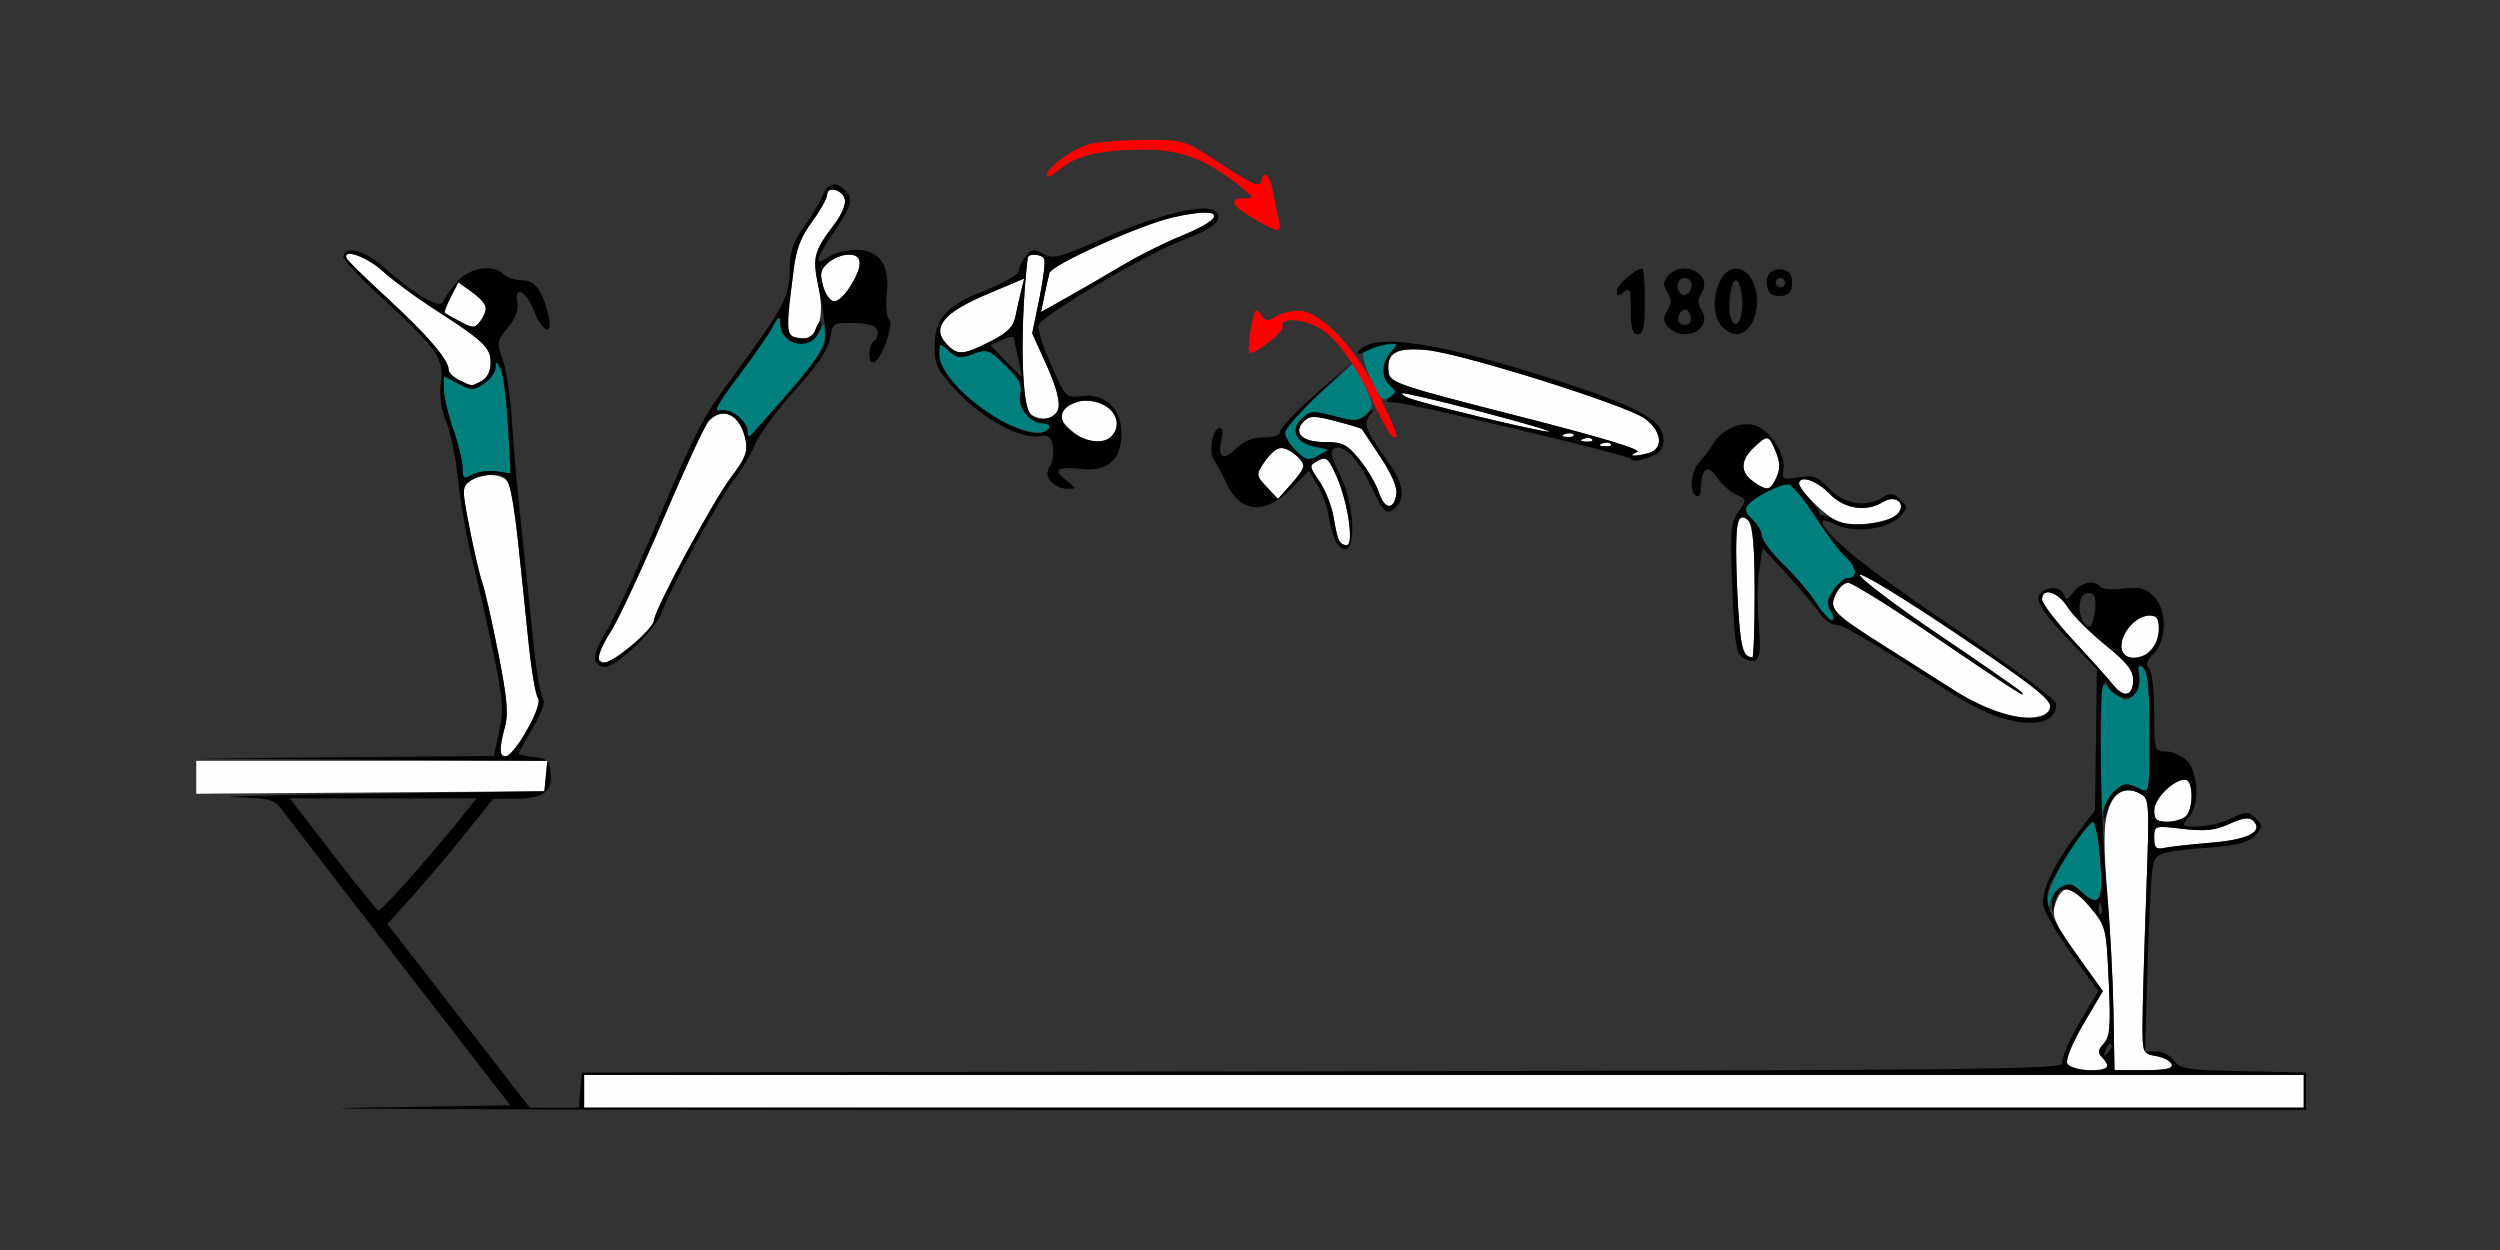 <?xml version="1.0" encoding="UTF-8" standalone="no"?>
<!-- Created with Inkscape (http://www.inkscape.org/) -->

<svg
   xmlns:dc="http://purl.org/dc/elements/1.1/"
   xmlns:cc="http://creativecommons.org/ns#"
   xmlns:rdf="http://www.w3.org/1999/02/22-rdf-syntax-ns#"
   xmlns:svg="http://www.w3.org/2000/svg"
   xmlns="http://www.w3.org/2000/svg"
   xmlns:sodipodi="http://sodipodi.sourceforge.net/DTD/sodipodi-0.dtd"
   xmlns:inkscape="http://www.inkscape.org/namespaces/inkscape"
   id="svg3336"
   version="1.1"
   inkscape:version="0.91 r13725"
   width="500"
   height="250"
   viewBox="0 0 500 250"
   sodipodi:docname="bb920602.svg">
  <rect x="0" y="0" width="500" height="250" fill="#333333" stroke="none"/>
  <defs
     id="defs3340" />
  <sodipodi:namedview
     pagecolor="#ffffff"
     bordercolor="#666666"
     borderopacity="1"
     objecttolerance="10"
     gridtolerance="10"
     guidetolerance="10"
     inkscape:pageopacity="0"
     inkscape:pageshadow="2"
     inkscape:window-width="1632"
     inkscape:window-height="882"
     id="namedview3338"
     showgrid="false"
     inkscape:zoom="1.4126722"
     inkscape:cx="208.10646"
     inkscape:cy="125.49539"
     inkscape:window-x="0"
     inkscape:window-y="0"
     inkscape:window-maximized="0"
     inkscape:current-layer="svg3336" />
  <g
     id="g3346"
     transform="translate(28.037,15.287)">
    <path
       style="fill:#fefefe"
       d="m 88.785,202.969 0,-3.281 171.963,0 171.963,0 0,3.281 0,3.281 -171.963,0 -171.963,0 0,-3.281 z m 296.597,-5.632 c -0.298,-0.779 1.184,-4.325 3.305,-7.906 l 3.845,-6.493 -5.139,-7.186 c -4.195,-5.866 -5.028,-7.643 -4.533,-9.672 0.571,-2.342 1.848,-3.846 3.293,-3.879 0.351,-0.008 2.083,1.779 3.848,3.97 3.151,3.911 3.219,4.186 3.718,14.882 0.431,9.249 0.279,11.127 -1.005,12.415 -1.182,1.185 -1.266,1.765 -0.385,2.649 1.942,1.948 1.256,2.632 -2.639,2.632 -2.495,0 -3.95,-0.477 -4.308,-1.413 z m 9.28,-10.073 c -0.109,-6.315 -0.659,-17.04 -1.224,-23.832 -0.737,-8.874 -0.742,-13.409 -0.015,-16.115 1.116,-4.159 3.462,-5.551 6.556,-3.89 1.879,1.009 1.904,1.448 1.204,20.911 -0.394,10.935 -0.716,22.406 -0.716,25.492 0,5.464 0.071,5.624 2.727,6.094 1.5,0.265 2.902,1.01 3.115,1.654 0.284,0.855 -1.21,1.171 -5.53,1.17 l -5.919,-0.002 -0.197,-11.483 z m 8.141,-34.994 c 0,-2.451 0.007,-2.453 5.696,-1.791 4.497,0.524 6.471,0.313 9.377,-1.002 2.725,-1.233 3.954,-1.391 4.732,-0.611 2.146,2.153 -0.964,3.775 -8.408,4.387 -3.955,0.325 -8.137,0.789 -9.293,1.03 -1.757,0.367 -2.103,0.036 -2.103,-2.014 z m 0,-5.483 c 0,-2.343 3.843,-6.162 6.201,-6.162 1.612,0 1.733,5.729 0.154,7.312 -0.617,0.619 -2.299,1.125 -3.738,1.125 -2.147,0 -2.617,-0.408 -2.617,-2.276 z m -391.589,-6.619 0,-3.293 35.106,0 35.106,0 -0.293,3.047 -0.293,3.047 -34.813,0.246 -34.813,0.246 0,-3.293 z m 60.753,-5.402 c 0.003,-0.645 0.433,-2.715 0.955,-4.601 0.753,-2.72 0.474,-5.826 -1.35,-15.023 -1.265,-6.377 -2.687,-12.638 -3.161,-13.914 -0.474,-1.276 -1.599,-6.088 -2.501,-10.692 -1.575,-8.044 -1.573,-8.42 0.048,-9.609 2.42,-1.775 6.708,-1.552 7.732,0.403 0.473,0.902 1.341,6.281 1.93,11.953 0.589,5.672 1.525,14.742 2.082,20.156 0.556,5.414 1.393,10.319 1.86,10.899 1.045,1.301 -4.632,11.601 -6.395,11.601 -0.663,0 -1.203,-0.527 -1.2,-1.172 z m 299.528,-7.608 c -2.056,-0.659 -6.051,-2.684 -8.879,-4.499 -2.827,-1.815 -8.715,-5.552 -13.084,-8.305 -11.019,-6.942 -11.814,-7.757 -10.468,-10.72 0.595,-1.311 1.727,-2.383 2.514,-2.383 0.787,0 8.471,4.778 17.076,10.617 16.128,10.945 19.171,12.892 17.514,11.207 -0.514,-0.523 -7.979,-5.708 -16.589,-11.522 -8.61,-5.815 -15.654,-11.144 -15.654,-11.843 0,-0.699 8.622,4.529 19.159,11.619 15.199,10.226 19.111,13.278 18.925,14.765 -0.292,2.342 -5.032,2.822 -10.514,1.064 z m 23.176,-5.39 c -0.924,-1.16 -4.519,-5.174 -7.989,-8.92 -3.47,-3.746 -6.308,-7.466 -6.308,-8.267 0,-2.505 3.186,-1.519 5.14,1.591 1.028,1.635 4.393,5.011 7.477,7.501 4.285,3.46 5.607,5.109 5.607,6.99 0,3.231 -1.824,3.744 -3.927,1.105 z M 91.589,116.098 c 0,-0.599 1.218,-3.025 2.707,-5.391 1.489,-2.365 6.176,-12.453 10.415,-22.416 4.239,-9.963 8.308,-18.717 9.042,-19.453 2.936,-2.945 6.339,-1.11 7.351,3.964 0.446,2.238 -0.107,3.648 -2.842,7.242 -3.676,4.831 -15.42,26.616 -15.517,28.784 -0.073,1.634 -7.972,8.359 -9.817,8.359 -0.736,0 -1.338,-0.49 -1.338,-1.09 z m 229.342,-0.565 c -1.368,-0.914 -2.44,-26.235 -1.145,-27.038 2.393,-1.483 3.111,1.905 3.111,14.678 0,7.192 -0.21,13.07 -0.467,13.063 -0.257,-0.007 -0.931,-0.324 -1.499,-0.703 z m 75.954,0.092 c -2.16,-2.167 1.441,-7.812 4.984,-7.812 1.444,0 1.869,0.625 1.869,2.746 0,4.129 -4.484,7.444 -6.854,5.067 z M 239.809,92.957 c -0.269,-0.436 -0.772,-2.572 -1.119,-4.747 -0.347,-2.175 -1.607,-5.399 -2.801,-7.163 -2.144,-3.17 -2.148,-3.22 -0.308,-4.208 1.655,-0.888 2.073,-0.523 3.745,3.269 2.238,5.075 3.481,13.642 1.98,13.642 -0.555,0 -1.229,-0.357 -1.498,-0.793 z m 99.839,-3.827 c -2.287,-0.972 -7.872,-6.392 -7.872,-7.64 0,-1.855 3.521,-0.727 6.075,1.947 2.932,3.07 7.39,3.761 10.737,1.664 2.552,-1.599 4.852,0.464 2.774,2.489 -1.707,1.663 -9.128,2.639 -11.714,1.54 z m -91.9,-5.904 c -0.565,-1.716 -2.317,-4.691 -3.895,-6.611 -2.528,-3.077 -3.362,-3.49 -7.035,-3.49 -4.538,0 -6.355,-1.921 -4.002,-4.23 1.091,-1.071 2.093,-1.062 6.342,0.056 2.775,0.73 5.107,1.441 5.183,1.579 0.075,0.138 1.731,2.627 3.679,5.531 2.179,3.249 3.421,6.106 3.229,7.427 -0.486,3.332 -2.363,3.192 -3.499,-0.261 z m -22.419,-1.093 c -2.144,-2.289 -2.167,-2.465 -0.639,-4.805 2.14,-3.277 3.988,-3.823 6.185,-1.828 2.387,2.167 2.326,2.668 -0.744,6.114 l -2.578,2.894 -2.225,-2.376 z m 97.309,-1.093 c -2.668,-1.875 -2.638,-4.247 0.086,-6.815 2.785,-2.625 2.991,-2.587 4.396,0.816 0.89,2.155 0.922,3.419 0.133,5.156 -1.224,2.695 -1.823,2.804 -4.616,0.842 z m -23.247,-5.917 c 1.136,-0.448 -7.023,-2.913 -23.832,-7.2 -23.723,-6.05 -25.581,-6.673 -25.864,-8.679 -0.561,-3.97 1.475,-5.154 7.753,-4.504 7.168,0.742 39.654,10.957 43.435,13.659 3.493,2.495 3.885,6.105 0.753,6.946 -2.86,0.769 -4.376,0.619 -2.245,-0.223 z m -7.043,-1.702 c 0.675,-0.271 1.481,-0.238 1.791,0.074 0.311,0.312 -0.241,0.533 -1.227,0.492 -1.089,-0.045 -1.31,-0.267 -0.565,-0.566 z M 186.267,70.838 c -2.156,-1.88 -2.439,-2.589 -1.593,-3.984 2.282,-3.765 10.653,-1.817 10.653,2.479 0,4.157 -5.056,4.997 -9.06,1.505 z m 102.343,1.647 c 0.675,-0.271 1.481,-0.238 1.791,0.074 0.311,0.312 -0.241,0.533 -1.227,0.492 -1.089,-0.045 -1.31,-0.267 -0.565,-0.566 z m -3.738,-0.938 c 0.675,-0.271 1.481,-0.238 1.791,0.074 0.311,0.312 -0.241,0.533 -1.227,0.492 -1.089,-0.045 -1.31,-0.267 -0.565,-0.566 z m -17.157,-3.506 c -12.707,-3.133 -15.896,-4.107 -15.279,-4.67 0.202,-0.184 7.307,1.479 15.788,3.696 8.481,2.217 14.579,4.02 13.551,4.006 -1.028,-0.014 -7.355,-1.378 -14.061,-3.031 z M 177.863,67.266 c -1.674,-2.609 -1.86,-17.987 -0.374,-30.938 0.113,-0.989 2.666,-0.878 3.295,0.142 0.286,0.465 -0.132,4.01 -0.929,7.879 l -1.45,7.034 2.898,6.411 c 3.312,7.328 3.18,10.643 -0.424,10.643 -1.245,0 -2.602,-0.527 -3.015,-1.172 z M 63.785,60.731 c -1.157,-0.56 -2.103,-1.504 -2.103,-2.098 0,-1.96 -4.269,-6.935 -12.238,-14.263 -4.321,-3.973 -7.996,-7.566 -8.167,-7.984 -0.853,-2.083 4.021,-0.358 7.246,2.565 2.018,1.829 6.54,5.172 10.049,7.429 10.132,6.517 11.521,7.824 11.521,10.847 0,1.718 -0.661,3.063 -1.808,3.679 -2.093,1.124 -1.795,1.135 -4.501,-0.174 z m 97.372,-7.357 c -2.907,-3.222 -0.394,-6.202 8.324,-9.871 l 7.331,-3.086 -0.601,2.401 c -0.33,1.32 -0.848,3.639 -1.149,5.152 -0.421,2.114 -1.595,3.284 -5.064,5.047 -5.499,2.795 -6.6,2.84 -8.841,0.356 z m -31.853,-2.295 c -0.299,-0.782 -0.252,-2.575 0.105,-3.984 0.357,-1.409 0.932,-5.108 1.278,-8.219 0.476,-4.281 1.367,-6.663 3.662,-9.794 1.668,-2.275 3.033,-4.718 3.033,-5.428 0,-1.878 3.19,-0.974 3.571,1.012 0.177,0.921 -0.699,3.025 -1.946,4.677 -4.333,5.736 -4.643,6.86 -3.414,12.367 C 137.026,48.131 135.612,52.5 132.1,52.5 c -1.239,0 -2.497,-0.64 -2.796,-1.422 z M 64.019,49.041 c -1.542,-0.812 -2.94,-1.592 -3.106,-1.734 -0.166,-0.142 0.378,-1.578 1.21,-3.192 l 1.512,-2.934 2.762,1.973 c 3.016,2.155 3.381,3.488 1.594,5.831 -1.069,1.402 -1.406,1.406 -3.972,0.055 z M 180.809,43.956 c 0.352,-1.746 0.822,-3.837 1.046,-4.646 0.458,-1.657 18.224,-9.663 24.687,-11.125 10.149,-2.295 11.181,-0.151 1.769,3.673 -3.336,1.355 -8.568,3.96 -11.627,5.789 -3.059,1.828 -8.027,4.71 -11.038,6.404 l -5.476,3.08 0.639,-3.174 z m -44.225,-2.002 c -0.709,-2.533 -0.539,-3.323 1.011,-4.688 1.025,-0.902 2.869,-1.641 4.097,-1.641 1.505,0 2.232,0.535 2.229,1.641 C 143.916,39.7 140.424,45 138.826,45 c -0.769,0 -1.77,-1.36 -2.242,-3.047 z"
       id="path3356"
       inkscape:connector-curvature="0" />
    <path
       style="fill:#007f7f"
       d="m 381.436,164.945 c -0.143,-2.687 5.394,-12.625 8.486,-15.234 1.859,-1.568 2.023,-2.66 2.182,-14.531 0.095,-7.06 0.228,-13.152 0.296,-13.539 0.068,-0.387 0.965,0.141 1.993,1.172 1.028,1.031 2.238,1.875 2.689,1.875 1.638,0 3.128,-2.857 2.689,-5.159 -0.364,-1.908 -0.207,-2.155 0.825,-1.297 0.955,0.795 1.274,4.09 1.274,13.166 0,12.055 -0.008,12.101 -1.987,11.039 -5.403,-2.901 -8.94,3.936 -7.82,15.116 0.725,7.245 -0.314,8.805 -3.725,5.591 -1.765,-1.664 -2.538,-1.861 -4.071,-1.038 -1.041,0.559 -2.074,1.966 -2.297,3.127 -0.373,1.944 -0.415,1.921 -0.533,-0.287 z m -46.281,-59.71 c -1.238,-1.934 -4.188,-5.396 -6.554,-7.695 -2.366,-2.299 -4.302,-4.87 -4.302,-5.714 0,-0.844 -0.84,-2.297 -1.866,-3.228 -1.408,-1.278 -1.613,-1.999 -0.836,-2.938 1.266,-1.53 6.272,-4.096 7.992,-4.096 0.695,0 3.094,2.848 5.33,6.328 2.236,3.48 4.967,7.132 6.069,8.114 2.31,2.06 2.635,4.308 0.622,4.308 -0.759,0 -2.096,1.096 -2.971,2.436 -1.28,1.96 -1.374,2.784 -0.481,4.219 0.662,1.063 0.734,1.783 0.179,1.783 -0.512,0 -1.944,-1.582 -3.182,-3.516 z M 64.486,78.291 c 0,-1.32 -0.841,-4.801 -1.869,-7.735 -1.028,-2.934 -1.869,-6.52 -1.869,-7.969 l 0,-2.635 2.875,1.491 c 2.627,1.363 3.071,1.363 5.14,0.002 1.246,-0.819 2.278,-2.217 2.294,-3.108 0.027,-1.513 0.091,-1.511 0.988,0.033 0.528,0.909 1.205,6.013 1.506,11.342 l 0.547,9.689 -2.829,-0.417 c -1.556,-0.229 -3.719,0.061 -4.806,0.645 -1.773,0.952 -1.976,0.814 -1.976,-1.339 z M 231.004,74.705 c -1.118,-1.193 -2.032,-2.784 -2.032,-3.536 0,-0.751 3.132,-4.211 6.959,-7.689 l 6.959,-6.323 1.947,4.414 c 1.865,4.229 1.877,4.482 0.284,6.014 -1.489,1.433 -2.15,1.47 -6.336,0.353 -4.316,-1.152 -4.815,-1.108 -6.529,0.576 -2.354,2.312 -1.042,4.848 2.891,5.586 2.658,0.499 2.669,0.527 0.662,1.641 -2.623,1.456 -2.432,1.497 -4.805,-1.037 z m -109.509,-3.591 c 0,-2.207 -3.417,-4.854 -5.546,-4.296 -1.38,0.362 -0.448,-1.385 3.563,-6.679 2.988,-3.943 6.111,-8.435 6.941,-9.982 1.248,-2.326 1.516,-2.48 1.547,-0.891 0.09,4.643 5.616,5.743 8.002,1.594 l 1.482,-2.578 -0.476,3.616 c -0.371,2.818 -1.968,5.302 -7.233,11.25 -3.716,4.198 -7.1,8.034 -7.519,8.524 -0.447,0.523 -0.762,0.292 -0.762,-0.558 z m 50.935,-2.075 c -5.865,-2.752 -12.617,-9.913 -12.617,-13.382 0,-2.471 0.03,-2.483 1.916,-0.771 1.653,1.5 2.323,1.585 4.873,0.62 2.792,-1.057 3.153,-0.928 6.471,2.323 2.737,2.681 3.392,3.932 2.96,5.657 -0.656,2.622 1.863,5.889 4.54,5.889 0.979,0 1.52,0.422 1.202,0.938 -0.942,1.529 -4.367,1.063 -9.346,-1.273 z m 73.562,-8.777 c -1.116,-2.434 -1.709,-4.746 -1.318,-5.139 0.391,-0.392 2.17,-0.997 3.953,-1.343 3.174,-0.616 3.207,-0.59 1.606,1.228 -2.023,2.297 -2.105,5.308 -0.189,6.903 1.155,0.962 1.202,1.359 0.234,1.975 -1.927,1.226 -2.145,1.042 -4.286,-3.625 z"
       id="path3352"
       inkscape:connector-curvature="0" />
    <path
       style="fill:#fe0000"
       d="m 246.697,65.391 c -3.881,-8.25 -7.688,-13.422 -11.237,-15.263 -3.304,-1.714 -7.534,-1.84 -6.931,-0.206 0.372,1.007 -5.024,5.391 -6.635,5.391 -0.596,0 0.461,-7.659 1.161,-8.41 0.226,-0.243 0.796,0.179 1.267,0.938 0.703,1.134 1.191,1.17 2.74,0.207 1.037,-0.645 3.18,-1.172 4.762,-1.172 4.319,0 11.73,7.916 16.108,17.207 3.791,8.044 3.811,8.106 2.716,8.106 -0.415,0 -2.193,-3.059 -3.951,-6.797 z M 222.664,28.43 c -4.393,-2.566 -5.077,-4.052 -1.869,-4.059 1.99,-0.004 1.953,-0.127 -0.701,-2.293 -6.259,-5.107 -11.568,-7.285 -18.079,-7.418 -8.906,-0.182 -14.659,1.028 -17.898,3.762 -1.544,1.304 -2.808,1.948 -2.808,1.433 0,-1.738 5.635,-5.711 9.14,-6.445 1.912,-0.4 6.842,-0.725 10.954,-0.723 7.45,0.005 7.503,0.023 14.953,4.944 5.679,3.751 7.549,4.593 7.779,3.498 0.542,-2.588 1.812,-1.518 2.461,2.074 0.349,1.934 0.862,4.465 1.14,5.625 0.621,2.595 -0.035,2.544 -5.072,-0.398 z"
       id="path3350"
       inkscape:connector-curvature="0" />
    <path
       style="fill:#000000"
       d="M 42.391,206.27 74.034,205.781 52.204,177.589 C 40.197,162.084 29.538,148.267 28.516,146.886 c -1.733,-2.343 -2.389,-2.526 -9.813,-2.728 -4.376,-0.119 7.815,-0.436 27.091,-0.703 l 35.047,-0.486 0.293,-3.047 0.293,-3.047 -35.34,-0.221 -35.34,-0.221 29.994,-0.261 29.994,-0.261 1.066,-4.909 c 0.922,-4.247 0.765,-6.363 -1.164,-15.69 C 69.412,109.383 67.527,101.1 66.451,96.907 65.374,92.714 64.101,85.542 63.622,80.97 63.142,76.397 62.045,70.981 61.183,68.934 60.141,66.46 59.793,63.91 60.146,61.332 60.808,56.487 59.464,54.532 48.598,44.529 c -4.369,-4.022 -7.944,-7.777 -7.944,-8.343 0,-2.54 4.275,-1.476 8.134,2.024 5.577,5.058 11.264,8.415 11.754,6.939 0.211,-0.636 1.433,-2.406 2.714,-3.934 2.524,-3.009 7.294,-3.815 9.506,-1.606 0.646,0.645 2.297,1.172 3.67,1.172 2.595,0 4.016,1.967 5.247,7.266 0.93,4.002 -1.239,3.133 -2.924,-1.172 -1.591,-4.063 -4.007,-5.208 -3.314,-1.571 0.268,1.405 -0.408,3.161 -1.904,4.944 -2.208,2.632 -2.256,2.945 -1.012,6.493 0.719,2.05 1.535,7.524 1.813,12.165 0.278,4.641 1.099,13.922 1.824,20.625 0.725,6.703 1.802,17.039 2.394,22.969 0.591,5.93 1.467,11.264 1.947,11.855 0.574,0.706 -0.098,2.726 -1.964,5.901 -1.56,2.655 -2.837,4.992 -2.837,5.195 0,0.202 1.367,0.5 3.037,0.662 2.549,0.247 3.086,0.718 3.339,2.929 0.451,3.949 -1.263,5.325 -6.724,5.398 l -4.792,0.064 -5.368,6.733 c -2.952,3.703 -7.705,9.331 -10.561,12.507 l -5.192,5.775 14.236,18.366 14.236,18.366 4.913,0 4.913,0 0.29,-3.516 0.29,-3.516 148.334,-0.237 c 131.582,-0.21 148.273,-0.397 147.795,-1.647 -0.297,-0.776 1.191,-4.331 3.306,-7.903 l 3.845,-6.493 -5.155,-7.208 c -2.835,-3.964 -5.419,-8.263 -5.742,-9.554 -0.711,-2.841 1.726,-8.197 6.709,-14.743 l 3.547,-4.66 0.194,-14.09 0.194,-14.09 -6.025,-6.311 c -3.738,-3.917 -5.905,-6.94 -5.71,-7.969 0.413,-2.175 4.323,-2.746 5.089,-0.743 0.505,1.319 0.752,1.267 1.918,-0.403 1.365,-1.954 4.451,-2.583 5.368,-1.093 0.279,0.453 2.358,0.615 4.619,0.359 3.329,-0.376 4.487,-0.087 6.09,1.52 2.694,2.703 2.703,8.758 0.016,11.453 -1.427,1.432 -1.682,2.25 -0.935,3 0.583,0.584 1.028,4.403 1.028,8.812 0,7.675 0.032,7.781 2.336,7.781 1.285,0 3.178,0.844 4.206,1.875 2.361,2.369 2.547,8.945 0.322,11.411 -1.471,1.631 -1.382,1.714 1.837,1.714 1.861,0 4.879,-0.715 6.705,-1.589 3.097,-1.482 3.426,-1.484 4.876,-0.029 1.45,1.454 1.443,1.683 -0.098,3.391 -1.249,1.384 -3.402,1.975 -8.816,2.42 -10.863,0.892 -11.224,1.03 -11.746,4.486 -0.252,1.672 -0.681,10.528 -0.953,19.68 l -0.494,16.641 2.261,0 c 1.243,0 2.841,0.831 3.55,1.847 1.157,1.656 2.582,1.874 13.838,2.109 l 12.549,0.263 0,3.75 0,3.75 -211.215,0.02 c -116.168,0.011 -196.976,-0.2 -179.572,-0.469 z m 390.32,-3.301 0,-3.281 -171.963,0 -171.963,0 0,3.281 0,3.281 171.963,0 171.963,0 0,-3.281 z M 393.458,198 c 0,-0.412 -0.495,-1.246 -1.099,-1.853 -0.843,-0.845 -0.756,-1.491 0.371,-2.766 1.224,-1.385 1.387,-3.488 0.973,-12.583 -0.497,-10.915 -0.498,-10.922 -3.875,-14.836 -3.634,-4.212 -6.196,-4.452 -6.935,-0.649 l -0.395,2.03 -0.127,-2.076 c -0.076,-1.239 0.662,-2.5 1.83,-3.127 1.62,-0.87 2.347,-0.684 4.218,1.08 3.424,3.227 4.324,1.461 3.56,-6.99 -0.356,-3.942 -1.019,-7.167 -1.474,-7.167 -0.952,0 -7.906,10.524 -8.78,13.286 -0.954,3.016 0.21,5.774 5.652,13.382 l 5.155,7.208 -3.845,6.493 c -2.121,3.581 -3.603,7.126 -3.305,7.906 0.568,1.485 8.076,2.101 8.076,0.663 z m 12.851,-0.422 c -0.214,-0.645 -1.616,-1.389 -3.115,-1.654 -2.655,-0.47 -2.727,-0.63 -2.727,-6.094 0,-3.086 0.322,-14.558 0.716,-25.492 0.701,-19.463 0.675,-19.903 -1.204,-20.911 -2.842,-1.526 -5.452,-0.26 -6.426,3.118 -0.675,2.34 -0.88,2.53 -0.946,0.878 -0.086,-2.155 2.854,-5.859 4.65,-5.859 0.548,0 1.81,0.437 2.804,0.97 1.744,0.936 1.808,0.543 1.808,-11.135 0,-8.898 -0.328,-12.378 -1.237,-13.135 -0.986,-0.821 -1.159,-0.501 -0.855,1.579 0.502,3.43 -1.685,5.393 -4.391,3.94 -1.061,-0.57 -1.935,-1.548 -1.943,-2.174 -0.01,-0.814 -0.239,-0.784 -0.8,0.104 -1.039,1.643 -0.579,27.694 0.738,41.882 0.575,6.188 1.142,16.628 1.261,23.201 l 0.217,11.951 5.919,0.002 c 4.32,9.4e-4 5.814,-0.315 5.53,-1.17 z m -12.097,-4.009 c -0.288,-0.289 -0.81,0.232 -1.161,1.156 -0.507,1.336 -0.4,1.444 0.523,0.525 0.639,-0.636 0.926,-1.392 0.638,-1.681 z m -1.985,-27.807 c -0.298,-0.748 -0.52,-0.526 -0.565,0.566 -0.041,0.988 0.18,1.542 0.491,1.23 0.311,-0.312 0.344,-1.12 0.074,-1.797 z M 53.349,161.015 c 2.87,-3.222 7.185,-8.285 9.59,-11.249 l 4.372,-5.391 -18.7,0 -18.7,0 8.643,11.21 c 4.753,6.166 8.853,11.228 9.11,11.249 0.257,0.021 2.815,-2.597 5.685,-5.82 z m 360.851,-7.762 c 7.445,-0.612 10.554,-2.234 8.408,-4.387 -0.778,-0.781 -2.006,-0.622 -4.732,0.611 -2.906,1.315 -4.88,1.525 -9.377,1.002 -5.689,-0.662 -5.696,-0.66 -5.696,1.791 0,2.05 0.346,2.381 2.103,2.014 1.157,-0.242 5.339,-0.706 9.293,-1.03 z m -5.041,-5.316 c 1.579,-1.584 1.458,-7.312 -0.154,-7.312 -2.358,0 -6.201,3.819 -6.201,6.162 0,1.867 0.469,2.276 2.617,2.276 1.439,0 3.122,-0.506 3.738,-1.125 z M 77.391,130.665 c 1.936,-3.381 2.715,-5.651 2.171,-6.328 -0.466,-0.581 -1.303,-5.485 -1.86,-10.899 -3.626,-35.282 -3.288,-33.75 -7.463,-33.75 -1.426,0 -3.352,0.557 -4.28,1.238 -1.622,1.19 -1.624,1.565 -0.048,9.609 0.902,4.604 2.027,9.416 2.501,10.692 0.474,1.276 1.896,7.538 3.161,13.914 1.824,9.197 2.103,12.303 1.35,15.023 -2.124,7.672 0.213,7.934 4.469,0.501 z M 398.598,120.662 c 0,-1.882 -1.323,-3.531 -5.607,-6.99 -3.084,-2.49 -6.449,-5.866 -7.477,-7.501 -1.955,-3.109 -5.14,-4.095 -5.14,-1.591 0,0.8 2.839,4.52 6.308,8.267 3.47,3.746 7.065,7.761 7.989,8.92 2.103,2.639 3.927,2.126 3.927,-1.105 z m 3.672,-5.886 c 0.808,-0.81 1.469,-2.709 1.469,-4.219 0,-2.121 -0.425,-2.746 -1.869,-2.746 -3.543,0 -7.145,5.645 -4.984,7.812 1.101,1.105 3.873,0.668 5.385,-0.848 z m -11.596,-11.054 c -0.435,-0.445 -1.248,-0.525 -1.807,-0.179 -1.379,0.855 -1.285,4.562 0.152,6.004 0.934,0.937 1.296,0.553 1.807,-1.922 0.351,-1.702 0.283,-3.458 -0.152,-3.903 z M 71.268,78.985 l 2.829,0.417 -0.547,-9.689 c -0.301,-5.329 -0.979,-10.433 -1.506,-11.342 -0.896,-1.544 -0.961,-1.546 -0.988,-0.033 -0.016,0.89 -1.048,2.289 -2.294,3.108 -2.07,1.36 -2.513,1.36 -5.14,-0.002 l -2.875,-1.491 0,2.635 c 0,1.449 0.841,5.035 1.869,7.969 1.028,2.934 1.869,6.415 1.869,7.735 0,2.153 0.203,2.291 1.976,1.339 1.087,-0.584 3.25,-0.874 4.806,-0.645 z M 68.286,60.905 c 1.147,-0.616 1.808,-1.961 1.808,-3.679 0,-3.023 -1.389,-4.33 -11.521,-10.847 -3.509,-2.257 -8.031,-5.6 -10.049,-7.429 -3.225,-2.923 -8.099,-4.648 -7.246,-2.565 0.171,0.418 3.847,4.011 8.167,7.984 7.969,7.328 12.238,12.303 12.238,14.263 0,0.594 0.946,1.539 2.103,2.098 2.705,1.309 2.408,1.297 4.501,0.174 z m 0.873,-14.614 c 0,-0.64 -1.243,-2.051 -2.762,-3.136 l -2.762,-1.973 -1.512,2.934 c -0.832,1.614 -1.376,3.05 -1.21,3.192 0.166,0.142 1.564,0.922 3.106,1.734 2.566,1.351 2.903,1.346 3.972,-0.055 0.643,-0.842 1.168,-2.055 1.168,-2.695 z M 371.495,128.073 c -2.056,-0.647 -6.051,-2.667 -8.879,-4.489 -17.186,-11.073 -21.953,-13.897 -23.46,-13.897 -0.928,0 -2.442,-1.117 -3.366,-2.482 -0.924,-1.365 -3.848,-4.83 -6.498,-7.701 l -4.819,-5.219 -0.678,4.536 c -0.373,2.495 -0.412,7.411 -0.086,10.926 0.628,6.777 -0.013,8.186 -2.996,6.585 -1.542,-0.828 -1.819,-2.505 -2.291,-13.871 -0.482,-11.631 -0.361,-13.176 1.206,-15.386 1.729,-2.438 1.725,-2.464 -0.483,-3.473 -1.224,-0.559 -2.943,-2.116 -3.82,-3.459 -1.768,-2.706 -3.136,-1.764 -3.162,2.178 -0.008,1.202 -0.43,1.907 -0.949,1.585 -1.495,-0.927 -1.08,-5.003 0.701,-6.879 0.9,-0.948 2.098,-2.53 2.662,-3.516 1.6,-2.793 5.308,-4.51 8.179,-3.787 3.053,0.769 6.43,5.837 5.898,8.853 -0.356,2.023 -0.149,2.132 3.02,1.595 2.954,-0.501 3.762,-0.2 6.132,2.281 2.978,3.118 7.413,3.819 10.789,1.704 1.521,-0.953 2.118,-0.876 3.43,0.44 1.494,1.499 1.492,1.7 -0.041,3.399 -2.285,2.533 -9.208,3.437 -12.749,1.665 -1.533,-0.767 -2.786,-1.101 -2.786,-0.742 0,2.451 8.124,9.048 26.051,21.156 12.916,8.723 20.678,14.544 20.678,15.507 0,3.783 -4.514,4.745 -11.682,2.489 z m 10.514,-1.979 c 0.186,-1.487 -3.726,-4.539 -18.925,-14.765 -10.538,-7.09 -19.159,-12.318 -19.159,-11.619 0,0.699 7.044,6.029 15.654,11.843 8.61,5.815 16.075,11 16.589,11.522 1.657,1.685 -1.386,-0.262 -17.514,-11.207 -8.605,-5.84 -16.289,-10.617 -17.076,-10.617 -0.787,0 -1.918,1.073 -2.514,2.383 -1.346,2.963 -0.551,3.778 10.468,10.72 4.369,2.753 10.257,6.49 13.084,8.305 9,5.779 18.882,7.529 19.393,3.435 z M 322.897,103.172 c 0,-8.688 -0.365,-13.443 -1.087,-14.168 -2.454,-2.464 -2.956,0.209 -2.436,12.955 0.473,11.587 1.035,14.216 3.056,14.275 0.257,0.008 0.467,-5.871 0.467,-13.063 z m 15.261,3.795 c -0.893,-1.435 -0.799,-2.259 0.481,-4.219 0.875,-1.34 2.212,-2.436 2.971,-2.436 2.012,0 1.688,-2.248 -0.622,-4.308 -1.101,-0.982 -3.832,-4.634 -6.069,-8.114 -2.236,-3.48 -4.635,-6.328 -5.33,-6.328 -1.72,0 -6.726,2.566 -7.992,4.096 -0.777,0.939 -0.572,1.66 0.836,2.938 1.026,0.932 1.866,2.384 1.866,3.228 0,0.844 1.936,3.415 4.302,5.714 2.366,2.299 5.315,5.762 6.554,7.695 1.238,1.934 2.67,3.516 3.182,3.516 0.555,0 0.483,-0.72 -0.179,-1.783 z m 13.204,-19.377 c 2.077,-2.024 -0.222,-4.087 -2.774,-2.489 -3.347,2.097 -7.805,1.406 -10.737,-1.664 -2.513,-2.631 -6.075,-3.811 -6.075,-2.012 0,0.44 1.007,1.891 2.238,3.223 1.231,1.333 2.072,2.66 1.869,2.949 -0.203,0.29 -0.129,0.356 0.164,0.148 0.293,-0.208 1.66,0.229 3.037,0.971 2.952,1.591 10.167,0.929 12.277,-1.127 z m -24.108,-7.392 c 0.789,-1.737 0.756,-3.001 -0.133,-5.156 -1.405,-3.403 -1.611,-3.441 -4.396,-0.816 -2.724,2.567 -2.754,4.94 -0.086,6.815 2.793,1.962 3.392,1.853 4.616,-0.842 z M 90.993,116.721 c -0.295,-0.772 0.728,-3.409 2.273,-5.859 1.546,-2.451 5.847,-11.628 9.558,-20.393 8.674,-20.487 9.375,-21.831 16.211,-31.092 9.53,-12.912 10.871,-15.463 10.871,-20.686 0,-3.705 0.583,-5.467 2.846,-8.601 1.565,-2.168 3.237,-4.973 3.715,-6.234 0.943,-2.489 2.694,-2.947 4.467,-1.168 1.751,1.757 1.369,3.247 -2.15,8.378 -3.766,5.492 -4.159,7.165 -1.194,5.082 1.142,-0.803 3.656,-1.459 5.586,-1.459 4.694,0 6.786,3.024 6.13,8.86 -0.256,2.274 -0.029,4.573 0.504,5.107 1.054,1.058 -1.77,8.534 -3.224,8.534 -1.14,0 -0.979,-3.524 0.194,-4.251 0.542,-0.336 0.858,-1.26 0.701,-2.052 -0.204,-1.027 -1.533,-1.473 -4.641,-1.553 -4.248,-0.11 -4.368,-0.035 -4.864,3.035 -0.35,2.164 -2.538,5.403 -7.004,10.364 -3.573,3.969 -7.186,8.881 -8.029,10.915 -0.843,2.034 -2.713,5.177 -4.155,6.985 -2.93,3.673 -12.938,22.078 -14.529,26.722 -1.1,3.208 -9.073,10.773 -11.355,10.773 -0.756,0 -1.616,-0.632 -1.911,-1.404 z m 7.482,-3.049 c 2.315,-1.934 4.237,-4.113 4.269,-4.844 0.097,-2.169 11.841,-23.953 15.517,-28.784 2.735,-3.595 3.288,-5.004 2.842,-7.242 -1.012,-5.074 -4.414,-6.909 -7.351,-3.964 -0.734,0.736 -4.802,9.49 -9.042,19.453 -4.239,9.963 -8.926,20.051 -10.415,22.416 -4.671,7.421 -2.771,8.769 4.179,2.965 z m 31.183,-50.393 c 3.651,-4.126 6.906,-8.569 7.232,-9.874 0.326,-1.304 -0.076,-5.625 -0.895,-9.601 -1.613,-7.835 -1.468,-8.531 3.013,-14.463 1.247,-1.651 2.123,-3.756 1.946,-4.677 -0.381,-1.986 -3.571,-2.889 -3.571,-1.012 0,0.71 -1.365,3.152 -3.033,5.428 -2.334,3.184 -3.203,5.548 -3.771,10.263 -1.472,12.211 -1.425,12.655 1.35,12.977 1.864,0.216 2.649,-0.214 3.123,-1.711 0.348,-1.1 0.839,-1.794 1.091,-1.541 0.252,0.253 -0.012,1.339 -0.586,2.414 -1.923,3.605 -7.475,1.976 -7.557,-2.217 -0.031,-1.59 -0.298,-1.436 -1.547,0.891 -0.83,1.547 -3.954,6.039 -6.941,9.982 -4.011,5.294 -4.943,7.042 -3.563,6.679 2.129,-0.558 5.546,2.089 5.546,4.296 0,0.85 0.315,1.081 0.762,0.558 0.419,-0.49 3.749,-4.267 7.401,-8.393 z m 12.408,-21.326 c 2.542,-4.182 2.415,-6.328 -0.374,-6.328 -1.228,0 -3.072,0.738 -4.097,1.641 -1.55,1.364 -1.72,2.154 -1.011,4.688 C 137.056,43.64 138.057,45 138.826,45 c 0.764,0 2.222,-1.371 3.241,-3.047 z m 97.367,51.547 c -0.569,-0.687 -1.311,-2.991 -1.651,-5.118 -0.339,-2.128 -1.386,-5.138 -2.327,-6.69 l -1.711,-2.822 -3.678,3.69 c -5.214,5.23 -10.155,4.728 -12.87,-1.307 -0.735,-1.634 -1.813,-3.644 -2.395,-4.467 -1.18,-1.667 -0.347,-6.473 1.122,-6.473 0.524,0 0.683,1.005 0.361,2.29 -0.896,3.581 0.336,4.389 2.849,1.868 1.556,-1.561 3.325,-2.283 5.59,-2.283 2.136,0 3.313,-0.444 3.313,-1.248 0,-0.686 3.259,-4.096 7.243,-7.576 l 7.243,-6.328 -6.776,6.421 c -3.727,3.531 -6.776,7.078 -6.776,7.882 0,0.803 1.012,2.414 2.248,3.58 1.979,1.865 2.51,1.974 4.439,0.905 l 2.191,-1.213 -2.704,-0.508 c -3.932,-0.738 -5.245,-3.274 -2.891,-5.586 1.711,-1.681 2.221,-1.727 6.529,-0.589 4.122,1.089 4.891,1.054 6.526,-0.299 1.726,-1.429 1.77,-1.426 0.636,0.047 -1.382,1.795 -0.807,3.267 3.728,9.547 2.832,3.922 3.37,7.006 1.54,8.841 -1.839,1.845 -2.45,1.363 -4.925,-3.885 -2.677,-5.677 -5.409,-8.583 -7.362,-7.831 -1.08,0.416 -0.892,1.396 1.002,5.237 3.609,7.316 3.214,18.402 -0.496,13.917 z m 2.329,-4.437 c -0.304,-2.578 -1.4,-6.608 -2.436,-8.956 -1.672,-3.792 -2.091,-4.157 -3.745,-3.269 -1.84,0.988 -1.837,1.039 0.308,4.208 1.194,1.765 2.454,4.988 2.801,7.163 0.722,4.528 1.2,5.54 2.617,5.54 0.662,0 0.819,-1.612 0.456,-4.687 z m 9.485,-5.576 c 0.193,-1.321 -1.049,-4.177 -3.229,-7.427 -1.948,-2.904 -3.603,-5.393 -3.679,-5.531 -0.075,-0.138 -2.408,-0.849 -5.183,-1.579 -4.249,-1.118 -5.25,-1.127 -6.342,-0.056 -2.353,2.309 -0.535,4.23 4.002,4.23 3.673,0 4.507,0.414 7.035,3.49 1.577,1.92 3.33,4.895 3.895,6.611 1.136,3.453 3.013,3.593 3.499,0.261 z M 232.71,77.943 c 0,-1.497 -3.682,-4.103 -5.051,-3.576 -0.76,0.293 -2.096,1.625 -2.969,2.961 -1.529,2.34 -1.505,2.516 0.639,4.805 l 2.225,2.376 2.578,-2.894 c 1.418,-1.592 2.578,-3.244 2.578,-3.672 z m -50.53,3.075 c -0.91,-1.1 -0.965,-1.903 -0.212,-3.112 0.558,-0.896 0.812,-2.695 0.563,-3.997 -0.356,-1.87 -0.897,-2.282 -2.573,-1.96 -3.67,0.704 -11.336,-3.375 -16.362,-8.707 -4.205,-4.46 -4.718,-5.455 -4.718,-9.153 0,-5.694 2.27,-8.215 10.21,-11.34 3.637,-1.431 6.612,-3.117 6.612,-3.746 0,-0.629 0.589,-1.952 1.308,-2.939 1.144,-1.57 1.591,-1.642 3.575,-0.577 2.034,1.092 3.269,0.774 12.01,-3.089 10.813,-4.778 20.776,-7.174 22.528,-5.417 1.643,1.648 -0.387,3.436 -6.492,5.721 -7.486,2.801 -28.644,15.297 -28.994,17.124 -0.159,0.83 1.011,4.427 2.6,7.992 2.866,6.43 2.916,6.48 6.179,6.098 4.589,-0.537 7.847,2.576 7.847,7.497 0,5.261 -2.746,7.693 -8.016,7.097 -4.955,-0.56 -5.834,0.11 -3.007,2.292 2.126,1.641 2.127,1.656 0.157,1.677 -1.094,0.011 -2.54,-0.646 -3.215,-1.462 z M 194.206,72 c 3,-3.01 -0.541,-7.633 -5.473,-7.144 -1.67,0.166 -3.492,1.062 -4.059,1.998 -2.12,3.497 6.524,8.164 9.532,5.146 z M 181.776,70.312 c 0.318,-0.516 -0.223,-0.938 -1.202,-0.938 -2.677,0 -5.196,-3.267 -4.54,-5.889 0.431,-1.725 -0.224,-2.977 -2.96,-5.657 -3.318,-3.25 -3.679,-3.38 -6.471,-2.323 -2.55,0.966 -3.22,0.88 -4.873,-0.62 -1.886,-1.712 -1.916,-1.7 -1.916,0.771 0,6.715 19.031,19.414 21.963,14.656 z m 1.896,-3.991 c 0.328,-1.312 -0.571,-4.551 -2.369,-8.527 l -2.898,-6.411 1.45,-7.034 c 0.798,-3.869 1.216,-7.414 0.929,-7.879 -0.629,-1.021 -3.181,-1.131 -3.295,-0.142 -1.486,12.951 -1.3,28.329 0.374,30.938 1.313,2.046 5.219,1.411 5.808,-0.944 z m -8.047,-9.837 c -0.448,-1.934 -0.824,-3.823 -0.836,-4.199 -0.012,-0.376 -1.086,-0.197 -2.385,0.397 l -2.363,1.08 3.013,3.119 C 174.712,58.597 176.151,60 176.253,60 c 0.102,0 -0.181,-1.582 -0.628,-3.516 z m -5.627,-3.467 c 3.469,-1.763 4.642,-2.933 5.064,-5.047 0.302,-1.513 0.819,-3.832 1.149,-5.152 l 0.601,-2.401 -7.331,3.086 c -8.717,3.669 -11.23,6.649 -8.324,9.871 2.241,2.484 3.342,2.439 8.841,-0.356 z m 26.686,-15.371 c 3.059,-1.828 8.292,-4.433 11.627,-5.789 9.412,-3.824 8.379,-5.968 -1.769,-3.673 -6.463,1.462 -24.229,9.467 -24.687,11.125 -0.224,0.81 -0.695,2.9 -1.046,4.646 l -0.639,3.174 5.476,-3.08 c 3.012,-1.694 7.979,-4.576 11.038,-6.404 z m 101.294,38.763 c -0.761,-0.764 -44.021,-11.085 -46.827,-11.173 -2.144,-0.067 -2.342,-0.26 -1.158,-1.129 1.274,-0.935 1.276,-1.176 0.017,-2.224 -1.856,-1.545 -1.795,-4.593 0.134,-6.732 1.447,-1.604 1.432,-1.714 -0.234,-1.709 -0.979,0.003 -2.951,0.618 -4.381,1.367 -1.43,0.748 -2.336,0.931 -2.012,0.405 2.465,-4 14.314,-2.475 37.422,4.816 18.562,5.857 23.733,8.623 23.733,12.696 0,1.627 -0.716,2.592 -2.397,3.234 -2.695,1.028 -3.623,1.125 -4.297,0.449 z m 3.657,-1.063 c 3.132,-0.842 2.74,-4.451 -0.753,-6.946 -3.782,-2.701 -36.267,-12.916 -43.435,-13.659 -6.277,-0.65 -8.314,0.533 -7.753,4.504 0.283,2.006 2.142,2.629 25.864,8.679 16.809,4.287 24.968,6.751 23.832,7.2 -2.131,0.841 -0.616,0.992 2.245,0.223 z m -7.496,-1.851 c -0.311,-0.312 -1.117,-0.345 -1.791,-0.074 -0.746,0.299 -0.524,0.521 0.565,0.566 0.985,0.041 1.537,-0.181 1.227,-0.492 z m -3.738,-0.938 c -0.311,-0.312 -1.117,-0.345 -1.791,-0.074 -0.746,0.299 -0.524,0.521 0.565,0.566 0.985,0.041 1.537,-0.181 1.227,-0.492 z m -3.738,-0.938 c -0.311,-0.312 -1.117,-0.345 -1.791,-0.074 -0.746,0.299 -0.524,0.521 0.565,0.566 0.985,0.041 1.537,-0.181 1.227,-0.492 z M 268.224,67.067 c -8.481,-2.217 -15.586,-3.881 -15.788,-3.696 -0.202,0.184 0.41,0.635 1.36,1 3.02,1.163 26.033,6.674 27.98,6.701 1.028,0.014 -5.07,-1.788 -13.551,-4.006 z m 29.907,-20.306 c 0,-4.162 -0.187,-4.647 -1.402,-3.635 -1.141,0.95 -1.402,0.904 -1.402,-0.246 0,-1.228 3.696,-4.441 5.107,-4.441 0.275,0 0.5,2.953 0.5,6.562 0,5.208 -0.289,6.562 -1.402,6.562 -1.064,0 -1.402,-1.159 -1.402,-4.802 z m 7.414,3.32 c -0.966,-1.167 -0.988,-1.865 -0.107,-3.281 0.87,-1.398 0.87,-2.2 0,-3.598 -0.882,-1.416 -0.859,-2.114 0.107,-3.281 2.836,-3.428 9.071,-0.408 6.775,3.281 -0.87,1.398 -0.87,2.2 0,3.598 1.426,2.291 -0.36,4.764 -3.441,4.764 -1.159,0 -2.659,-0.667 -3.334,-1.482 z m 4.558,-2.033 c -0.379,-1.976 -2.038,-1.852 -2.461,0.185 -0.176,0.849 0.339,1.456 1.237,1.456 0.963,0 1.421,-0.614 1.224,-1.641 z m 0.178,-6.383 c 0,-0.743 -0.631,-1.351 -1.402,-1.351 -1.408,0 -1.921,1.979 -0.804,3.1 0.872,0.875 2.206,-0.182 2.206,-1.749 z m 6.142,8.426 c -3.104,-3.113 -1.098,-11.652 2.737,-11.652 2.349,0 4.206,2.897 4.206,6.562 0,3.665 -1.857,6.562 -4.206,6.562 -0.698,0 -1.929,-0.663 -2.737,-1.473 z m 3.969,-5.669 c -0.164,-2.002 -0.718,-3.639 -1.232,-3.639 -1.092,0 -1.792,5.596 -0.97,7.746 1,2.614 2.519,-0.22 2.202,-4.107 z m 5.206,-1.698 c -0.931,-2.433 0.374,-4.443 2.67,-4.116 1.545,0.22 2.107,0.926 2.107,2.644 0,1.718 -0.562,2.424 -2.107,2.644 -1.264,0.18 -2.332,-0.289 -2.67,-1.172 z M 328.972,41.25 c 0,-0.516 -0.421,-0.938 -0.935,-0.938 -0.514,0 -0.935,0.422 -0.935,0.938 0,0.516 0.421,0.938 0.935,0.938 0.514,0 0.935,-0.422 0.935,-0.938 z"
       id="path3348"
       inkscape:connector-curvature="0" />
  </g>
</svg>
